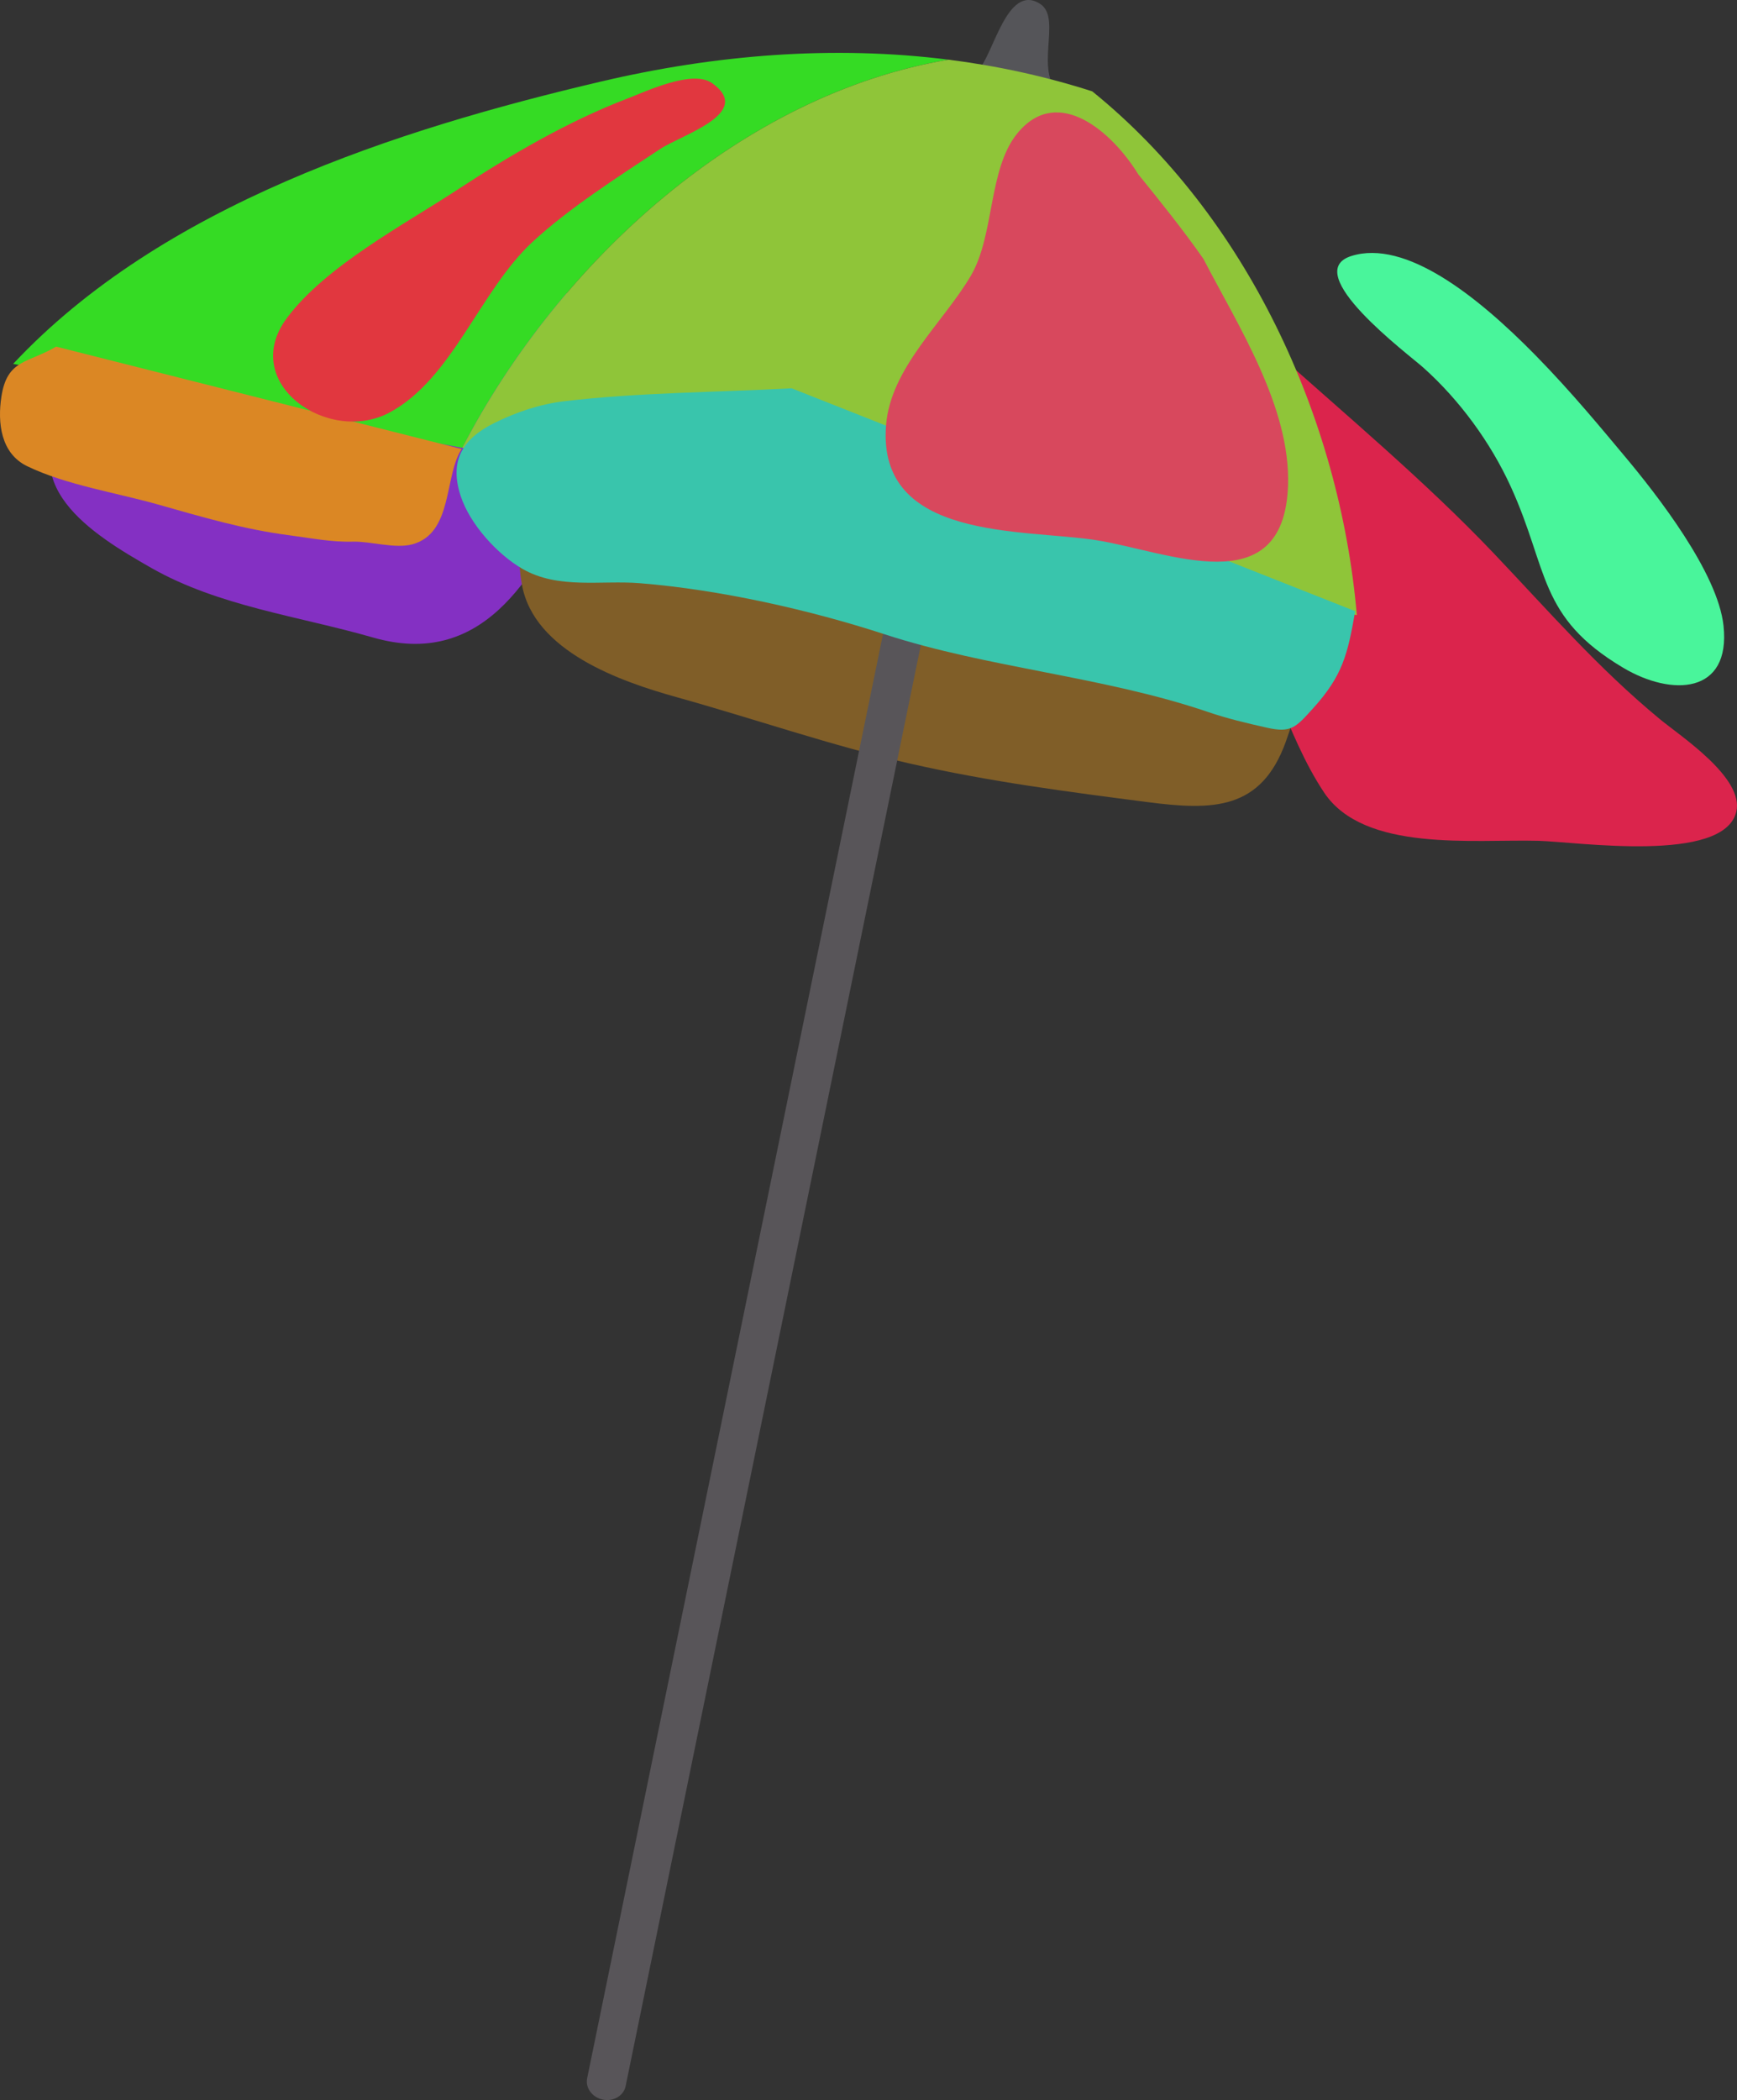 <?xml version="1.0" encoding="UTF-8" standalone="no"?>
<!-- Created with Inkscape (http://www.inkscape.org/) -->

<svg
   xmlns:dc="http://purl.org/dc/elements/1.1/"
   xmlns:cc="http://creativecommons.org/ns#"
   xmlns:rdf="http://www.w3.org/1999/02/22-rdf-syntax-ns#"
   xmlns:svg="http://www.w3.org/2000/svg"
   xmlns="http://www.w3.org/2000/svg"
   xmlns:sodipodi="http://sodipodi.sourceforge.net/DTD/sodipodi-0.dtd"
   xmlns:inkscape="http://www.inkscape.org/namespaces/inkscape"
   id="svg2"
   version="1.1"
   inkscape:version="0.91 r13725"
   xml:space="preserve"
   width="502.377"
   height="607.288"
   viewBox="0 0 502.377 607.288"
   sodipodi:docname="hidden_62.svg"><rect x="0" y="0" width="502.377" height="607.288" fill="#333333" stroke="none"/><sodipodi:namedview
     inkscape:current-layer="svg2"
     fit-margin-bottom="0"
     fit-margin-right="0"
     fit-margin-left="0"
     fit-margin-top="0"
     pagecolor="#ffffff"
     bordercolor="#666666"
     borderopacity="1"
     objecttolerance="10"
     gridtolerance="10"
     guidetolerance="10"
     inkscape:pageopacity="0"
     inkscape:pageshadow="2"
     inkscape:window-width="1920"
     inkscape:window-height="1003"
     id="namedview4"
     showgrid="false"
     inkscape:zoom="0.73793956"
     inkscape:cx="276.83707"
     inkscape:cy="399.63899"
     inkscape:window-x="0"
     inkscape:window-y="24"
     inkscape:window-maximized="1" /><defs
     id="defs6"><clipPath
       id="clipPath398"
       clipPathUnits="userSpaceOnUse"><path
         inkscape:connector-curvature="0"
         id="path400"
         d="m 8717.87,2798.26 c -45.93,36.88 -93.1,73.27 -146.82,97.44 -52.79,23.75 -110.35,34.97 -167.8,42.04 -201.24,24.77 -411.58,-1.05 -591.76,-94.04 -180.16,-92.98 -327.17,-256.7 -380.12,-452.41 -13.97,-51.64 -20.91,-108.95 2.83,-156.88 14.8,-29.9 40.18,-53.18 66.77,-73.32 97,-73.49 216.13,-113.84 336.64,-130.74 120.52,-16.91 243.06,-11.45 364.27,-0.57 222.21,19.96 446.28,59.16 646.72,157.13 51.6,25.22 102.16,54.86 141.19,96.98 35.68,38.5 60.33,87.02 71.21,138.31 14,65.91 -8.82,81.82 -55.31,125.61 -92.59,87.23 -188.63,170.8 -287.82,250.45 z" /></clipPath><clipPath
       id="clipPath510"
       clipPathUnits="userSpaceOnUse"><path
         inkscape:connector-curvature="0"
         id="path512"
         d="m 3541.78,9423.48 c -0.5,-68.85 -0.01,-137.82 -4.98,-205.97 -11.65,-159.49 -25.84,-319.18 -35.02,-478.94 -9.19,-160.06 -9.59,-321.6 22.26,-479.15 15.59,-77.11 30.57,-155.29 53.88,-230.48 10.87,-35.07 25.22,-70.27 50.09,-97.66 3.55,-3.91 5.66,-6.9 6.79,-9.22 -0.02,0 -0.04,0.01 -0.06,0.01 -55.68,11.76 9.53,-19.58 0.06,-0.01 3.05,-0.65 5.97,-1.42 8.88,-2.19 -7.24,-60.88 -60.74,-113.04 -128.65,-129.06 -27.12,24.66 -48.92,55.04 -66.44,86.88 -44.95,81.73 -62.04,173.91 -81.65,263.96 -18.43,84.6 -36.16,169.08 -43.05,255.46 -7.16,89.72 -3.1,178.16 -2.85,267.86 0.25,86.36 9.81,172.73 17.73,258.63 8.23,89.22 7.97,178.5 17.3,267.62 7.14,68.12 8.17,136.68 8.79,205.26 5.44,-1.19 11.06,-2.16 17.05,-2.74 51.32,2.34 112.36,5.19 159.87,29.74 z" /></clipPath></defs><g
     transform="matrix(1.25,0,0,-1.25,255.323,730.981)"
     inkscape:label="ink_ext_XXXXXX"
     inkscape:groupmode="layer"
     id="g10"><path
       d="m 1019.67,542.167 c 5.53,-11.187 8.52,-28.975 4.73,-41.033 -4.89,-15.502 -25.627,-15.492 -27.193,1.975 -0.923,10.29 -0.305,16.766 -6.206,26.274 -4.701,7.575 -7.21,14.794 -9.685,23.12 -5.255,17.672 -7.164,33.389 -6.271,51.787 0.563,11.614 -2.498,43.196 18.498,37.728 16.827,-4.382 10.667,-29.778 9.967,-41.636 -1.3,-21.888 6.63,-38.945 16.16,-58.215"
       style="fill:#7bca2c;fill-opacity:1;fill-rule:nonzero;stroke:none"
       id="path14"
       inkscape:connector-curvature="0" /><path
       d="m 1071.04,487.592 c -1.98,-6.909 -9.4,-22.925 -19.09,-17.867 -6.33,3.308 -6.46,17.98 -7.35,24.099 -2,13.68 -0.47,31.715 -5.7,44.602 -3.76,9.286 -9.06,17.366 -10.24,27.716 -0.98,8.666 -2.16,19.286 -1.85,27.543 0.34,8.835 3.78,17.019 3.72,25.915 -0.1,16.942 -5.34,32.9 4.84,49.013 4.91,7.784 12.92,9.111 20.34,4.155 8.39,-5.608 9.55,-16.48 8.84,-25.917 -1.19,-15.685 -5.69,-31.951 -8.82,-47.391 -3.33,-16.395 -1,-23.931 3.73,-39.511 4.15,-13.706 10.42,-27.424 12.71,-41.612 1.6,-9.893 1.69,-20.934 -1.13,-30.745"
       style="fill:#31ad41;fill-opacity:1;fill-rule:nonzero;stroke:none"
       id="path16"
       inkscape:connector-curvature="0" /><path
       d="m 1070.33,557.824 c -1.02,8.352 1.17,14.951 2.79,23.141 0.92,4.609 -0.74,18.231 0.81,21.245 4.67,9.064 15.35,0.1 18.77,-5.503 4.61,-7.547 4.57,-17.647 6.27,-25.915 3.43,-16.693 0.99,-34.909 1.85,-52.014 0.79,-15.821 3.74,-32.18 2.77,-47.861 -0.43,-6.963 -1.02,-13.953 -1.85,-21.27 -1.02,-9.048 -3.62,-9.006 -9.02,-15.027 -7.18,-8.003 -24.3,-17.381 -31.64,-2.545 -6.91,13.953 16.01,41.6 17.88,55.965 3.06,23.461 -5.83,46.732 -8.63,69.784"
       style="fill:#7bca2c;fill-opacity:1;fill-rule:nonzero;stroke:none"
       id="path18"
       inkscape:connector-curvature="0" /><path
       d="m -117.917,437.292 c -17.326,4.979 -35.715,7.227 -51.316,16.097 -13.814,7.855 -32.754,19.547 -18.401,37.611 11.785,14.831 54.141,18.812 71.698,21.772 14.747,2.486 61.93,15.087 57.384,-14.583 -1.207,-7.874 -9.416,-19.697 -12.65,-26.846 -9.572,-21.114 -21.958,-41.167 -46.715,-34.051"
       style="fill:#8430c3;fill-opacity:1;fill-rule:nonzero;stroke:none"
       id="path26"
       inkscape:connector-curvature="0" /><path
       d="m 61.288,399.219 c -18.17,2.356 -36.556,4.707 -55.188,8.964 -18.053,4.125 -35.883,10.322 -53.853,15.332 -12.874,3.589 -32.959,10.559 -35.74,25.995 -3.216,17.855 5.221,40.506 15.407,54.997 13.429,19.106 30.402,26.23 53.739,28.151 29.666,2.441 62.456,-6.086 85.011,-26.099 12.152,-10.784 22.256,-26.877 28.052,-41.947 5.135,-13.352 -0.723,-38.274 -5.478,-51.443 -5.698,-15.781 -16.782,-15.917 -31.95,-13.95"
       style="fill:#805e28;fill-opacity:1;fill-rule:nonzero;stroke:none"
       id="path28"
       inkscape:connector-curvature="0" /><path
       d="m 151.703,390.269 c -15.014,0.404 -40.358,-2.704 -49.6,11.177 -8.943,13.43 -12.852,31.481 -22.11,45.452 -11.009,16.614 -26.764,42.148 -24.586,63.233 2.413,23.365 25.236,2.416 34.516,-5.915 17.164,-15.408 35.555,-30.728 51.498,-47.5 12.679,-13.339 24.036,-26.464 38.402,-38.321 4.779,-3.944 19.557,-13.574 17.651,-21.42 -2.919,-12.017 -36.814,-6.947 -45.771,-6.706"
       style="fill:#db244c;fill-opacity:1;fill-rule:nonzero;stroke:none"
       id="path30"
       inkscape:connector-curvature="0" /><path
       d="m -68.403,103.997 c -0.456,-2.224 1.167,-4.436 3.625,-4.94 l 0,0 c 2.458,-0.503 4.82,0.892 5.276,3.117 l 94.498,461.231 c 0.456,2.225 -1.167,4.436 -3.625,4.94 l 0,0 c -2.458,0.503 -4.82,-0.892 -5.276,-3.117 l -94.498,-461.231"
       style="fill:#585559;fill-opacity:1;fill-rule:nonzero;stroke:none"
       id="path32"
       inkscape:connector-curvature="0" /><path
       d="m 22.069,568.582 c 3.474,3.287 6.638,20.16 14.279,15.345 5.48,-3.452 -2.074,-16.1 5.346,-21.735 l -19.625,6.39"
       style="fill:#555559;fill-opacity:1;fill-rule:nonzero;stroke:none"
       id="path34"
       inkscape:connector-curvature="0" /><path
       d="m -201.21,500.604 103.911,-19.425 c 22.419,43.21 64.707,81.761 112.507,89.801 -26.719,3.377 -53.974,1.152 -80.402,-5.058 -47.442,-11.147 -101.684,-28.648 -136.016,-65.318"
       style="fill:#35db24;fill-opacity:1;fill-rule:nonzero;stroke:none"
       id="path36"
       inkscape:connector-curvature="0" /><path
       d="m 48.469,563.647 c -10.926,3.515 -22.046,5.916 -33.261,7.333 -47.8,-8.04 -90.088,-46.591 -112.507,-89.801 l 206.98,-38.695 c -3.945,45.905 -25.715,92.462 -61.212,121.163"
       style="fill:#8fc539;fill-opacity:1;fill-rule:nonzero;stroke:none"
       id="path38"
       inkscape:connector-curvature="0" /><path
       d="m 880.008,523.456 c -32.827,32.406 -77.531,59.635 -121.417,73.834 -0.091,0.03 -0.183,0.056 -0.274,0.086 35.497,-28.701 57.267,-75.258 61.212,-121.163 l 107.773,-20.148 c -11.384,24.506 -28.094,48.437 -47.294,67.391"
       style="fill:#edd70a;fill-opacity:1;fill-rule:nonzero;stroke:none"
       id="path40"
       inkscape:connector-curvature="0" /><path
       d="m 109.304,443.391 c -1.754,-10.002 -2.866,-14.856 -9.756,-22.485 -4.02,-4.45 -5.094,-5.715 -10.636,-4.475 -4.732,1.059 -9.204,2.118 -13.766,3.673 -23.963,8.169 -50.783,10.142 -74.671,17.929 -17.413,5.677 -38.191,10.348 -56.727,11.835 -8.956,0.719 -18.833,-1.457 -27.098,3.302 -5.804,3.341 -12.13,10.265 -14.301,16.816 -2.707,8.169 0.372,13.276 7.769,16.944 5.097,2.527 10.54,4.364 16.207,5.037 17.151,2.037 35.336,2.053 52.591,2.988 l 130.388,-51.564"
       style="fill:#39c5ac;fill-opacity:1;fill-rule:nonzero;stroke:none"
       id="path42"
       inkscape:connector-curvature="0" /><path
       d="m 819.152,477.12 c -0.066,-17.652 3.005,-32.264 24.693,-36.14 21.111,-3.772 43.167,-4.025 62.433,-12.181 4.506,-1.907 6.613,-4.104 10.797,-0.901 2.777,2.126 6.32,7.636 7.713,10.704 1.488,3.276 3.392,10.139 3.066,13.933 -0.467,5.45 -8.192,8.801 -13.929,9.381 l -94.773,15.204"
       style="fill:#edd70a;fill-opacity:1;fill-rule:nonzero;stroke:none"
       id="path44"
       inkscape:connector-curvature="0" /><path
       d="m -97.432,480.908 c -4.104,-6.188 -1.942,-19.504 -11.442,-22.054 -4.002,-1.074 -9.615,0.729 -13.732,0.623 -5.065,-0.131 -9.593,0.809 -14.734,1.479 -10.695,1.393 -20.234,4.255 -30.451,7.141 -9.68,2.735 -21.206,4.5 -30.179,8.838 -6.119,2.958 -6.888,10.056 -5.963,16.088 1.329,8.665 6.086,7.701 12.666,11.573 l 93.835,-23.688"
       style="fill:#db8724;fill-opacity:1;fill-rule:nonzero;stroke:none"
       id="path46"
       inkscape:connector-curvature="0" /><path
       d="m 31.454,554.32 c -0.115,-0.133 -0.229,-0.269 -0.342,-0.409 -6.763,-8.307 -5.214,-23.521 -10.745,-32.924 -6.411,-10.9 -18.543,-21.254 -19.609,-34.545 -2.15,-26.806 31.657,-23.967 48.597,-26.618 16.514,-2.584 43.444,-14.914 44.407,12.611 0.635,18.161 -11.56,36.991 -19.576,52.461 -2.343,3.356 -4.835,6.664 -7.375,9.927 -2.54,3.262 -5.128,6.478 -7.714,9.657 -6.031,9.802 -18.398,20.563 -27.643,9.84"
       style="fill:#d8485d;fill-opacity:1;fill-rule:nonzero;stroke:none"
       id="path48"
       inkscape:connector-curvature="0" /><path
       d="m 150.933,502.684 c 8.669,-8.822 16.096,-17.94 20.412,-23.07 7.939,-9.438 21.867,-27.364 23.179,-39.595 1.701,-15.86 -11.974,-16.399 -23.208,-9.722 -19.767,11.749 -17.217,22.625 -26.004,41.879 -4.674,10.246 -11.854,20.056 -20.236,27.556 -3.495,3.126 -28.816,22.009 -16.642,25.836 12.468,3.889 28.991,-9.139 42.499,-22.884"
       style="fill:#49f59b;fill-opacity:1;fill-rule:nonzero;stroke:none"
       id="path50"
       inkscape:connector-curvature="0" /><path
       d="m -51.513,550.315 c -9.669,-6.378 -21.225,-13.783 -29.572,-21.533 -12.169,-11.298 -18.463,-31.589 -33.01,-39.414 -14.174,-7.625 -34.993,6.79 -23.785,21.841 8.926,11.987 26.981,21.51 39.333,29.604 12.215,8.005 25.723,15.939 39.52,21.198 4.24,1.617 14.999,6.777 19.546,3.53 9.705,-6.932 -6.945,-11.871 -12.032,-15.226"
       style="fill:#e1373f;fill-opacity:1;fill-rule:nonzero;stroke:none"
       id="path52"
       inkscape:connector-curvature="0" /><path
       d="m 992.586,162.266 c -6.479,-1.922 -7.243,-3.68 -3.79,-9.791 2.753,-4.874 6.678,-7.7 11.214,-10.808 4.27,-2.921 14.32,-5.932 17.05,-10.177 3.26,-5.059 -1.16,-7.485 4.96,-12.079 4,-3.006 6.7,-3.669 11.5,-2.713 10.54,2.102 13.68,-2.25 23.28,-6.216 5.03,-2.077 7.44,-1.412 12.46,-0.157 5.8,1.449 9.46,0.854 15.39,-0.411 8.12,-1.731 20.12,-0.716 27.09,5.25 2.96,2.534 5.55,7.119 8.66,10.207 4,3.973 4.09,5.819 -0.55,10.192 -4.28,4.027 -10.2,5.057 -15.21,7.839 -8.58,4.768 -16.65,9.067 -25.72,13.061 -12.8,5.628 -26.45,9.335 -40.29,11.212 -15.12,2.051 -31.58,-1.116 -46.044,-5.409"
       style="fill:#f8a667;fill-opacity:1;fill-rule:nonzero;stroke:none"
       id="path234"
       inkscape:connector-curvature="0" /><path
       d="m 1004.04,157.527 c 1.86,-5.806 0.68,-10.445 6.12,-14.416 4.92,-3.586 3.34,-9.207 5.4,-14.428 1.86,-4.725 6.5,-7.767 11.16,-9.381 2.68,-0.925 5.41,-1.66 7.7,0.3 2.49,2.136 3.46,6.322 6.02,8.729 4.21,3.96 10.92,3.109 13.34,-2.511 1.95,-4.512 0.19,-12.967 4.58,-16.328 7.12,-5.44 15.27,7.636 21.73,7.686 5.48,0.042 10.67,-5.609 16.22,-4.712 8.36,1.348 13.61,15.55 19.11,21.273 3.85,4.011 4.28,7.783 1.81,12.765 -4.58,9.217 -12.72,17.499 -19.38,25.258 -9.26,10.777 -22.8,27.998 -38.75,26.51 -17.53,-1.638 -33.61,-15.102 -45.09,-27.509 -2.15,-2.322 -9.97,-9.316 -9.25,-12.516 l -0.72,-0.72"
       style="fill:#d0cecd;fill-opacity:1;fill-rule:nonzero;stroke:none"
       id="path236"
       inkscape:connector-curvature="0" /><path
       d="m 1056.3,206.544 c -4.91,7.183 -14.56,2.032 -20.54,-1.424 -10.4,-6.013 -19.82,-14.273 -28.51,-22.452 -5.05,-4.762 -4.93,-9.599 -4.3,-16.131 0.56,-5.661 1.34,-13.272 3.67,-18.319 6.48,0.281 9.53,-3.13 11.56,-9.066 1.95,-5.683 0.05,-12.352 3.24,-17.579 4.46,-7.323 14.7,-7.226 17.68,1.334 2.04,5.871 2.26,15.979 11.43,12.183 7.47,-3.091 7.6,-10.873 5.05,-17.21 -2.97,-7.372 -0.55,-10.619 7.58,-11.453 8.44,-0.865 8.68,5.562 11.77,11.453 3.49,6.665 11.03,7.819 15.52,1.432 1.53,-2.182 1.05,-5.718 4.04,-6.486 2.61,-0.667 5.05,1.881 6.76,3.352 2.4,2.067 4,4.617 6.22,6.757 1.77,1.708 4.23,2.515 5.5,4.587 1.56,2.535 -0.2,4.744 0.72,7.578 1.12,3.469 5.21,5.828 7.83,8.09 2.36,2.036 5.96,4.302 4.61,7.417 -1.33,3.072 -7.01,6.24 -9.2,9.072 -9.63,12.437 -18.69,24.959 -28.46,37.205 -2.99,3.75 -2.58,7.48 -8.02,7.858 -5.09,0.353 -7.62,-3.759 -11.86,-3.909 1.33,2.763 3.06,9.163 -0.75,11.046 -2.59,1.278 -5.14,-0.306 -7.32,-1.63 -0.33,-0.202 -5.66,-2.985 -5.66,-2.984 l 1.44,-0.721"
       style="fill:#e1dfdd;fill-opacity:1;fill-rule:nonzero;stroke:none"
       id="path238"
       inkscape:connector-curvature="0" /><path
       d="m 1074.69,187.09 c -0.29,3.042 -3.61,17.535 -7.22,10.204 -1.76,-3.564 0.17,-9.368 0.36,-13.098 0.31,-6.07 -0.5,-12.01 -0.8,-18.019 -0.6,-11.994 -2.81,-23.305 -5.76,-34.602 -1.46,-5.578 -3.89,-10.973 -4.17,-16.659 -0.21,-4.134 0.67,-4.661 4.24,-4.947 2.98,-0.237 6.59,-0.67 8.58,1.784 1.93,2.378 2.12,7.327 2.68,10.162 1.18,6.057 3.13,12.085 3.88,18.232 1.07,8.721 -0.59,17.286 -1,25.912 -0.34,7.065 -0.14,14.067 -0.79,21.031"
       style="fill:#d0cecd;fill-opacity:1;fill-rule:nonzero;stroke:none"
       id="path240"
       inkscape:connector-curvature="0" /><path
       d="m 1053.68,197.532 c -3.44,-7.158 -7.34,-16.214 -9.29,-23.867 -1.55,-6.112 -1.96,-12.458 -3.15,-18.381 -0.67,-3.328 -5,-13.396 -2.23,-15.822 4.95,3.226 8.55,6.193 14.41,2.477 2.8,-1.779 3.57,-3.857 6.02,-1 1.78,2.068 1.88,5.457 2.26,7.946 0.43,2.87 -0.09,5.626 0,8.642 0.14,4.373 1.38,8.575 1.83,12.886 0.81,7.829 0.57,15.599 1.05,23.516 0.25,4.1 4.18,9.241 2.87,13.435 -2.44,7.768 -12.32,-6.804 -13.77,-9.832"
       style="fill:#ffffff;fill-opacity:1;fill-rule:nonzero;stroke:none"
       id="path242"
       inkscape:connector-curvature="0" /><path
       d="m 1036.48,148.876 c 1.62,7.654 7.19,13.682 15.13,14.057 8.14,0.384 10.41,-5.851 14.35,-11.505 0.58,8.865 -4.64,16.545 -14.34,16.551 -9.88,0.006 -16.09,-9.516 -15.14,-18.742 l 0,-0.361"
       style="fill:#d0cecd;fill-opacity:1;fill-rule:nonzero;stroke:none"
       id="path244"
       inkscape:connector-curvature="0" /><path
       d="m 1038.64,141.668 c -1.62,6.784 8.88,10.327 14.06,9.379 6.54,-1.196 12.14,-5.634 11.91,-12.874 -2.06,6.032 -7.83,7.461 -13.44,8.1 -2.87,0.328 -14.03,0.142 -12.53,-4.965 l 0,0.36"
       style="fill:#d0cecd;fill-opacity:1;fill-rule:nonzero;stroke:none"
       id="path246"
       inkscape:connector-curvature="0" /><path
       d="m 1088.82,146.275 c 0.17,-3.702 2.75,-15.179 0.36,-18.39 -1.46,-1.972 -8.5,-0.936 -10.7,-0.774 -3.36,0.247 -3.28,-0.016 -2.27,3.568 2.6,9.24 2.59,17.506 2.15,27.237 -0.23,5.265 -0.02,10.544 -0.36,15.804 -0.45,7.024 1.06,13.88 -0.54,20.897 -0.49,2.139 -1.7,3.765 0.18,5.523 1.67,1.57 4.31,0.903 5.92,-0.322 5.55,-4.242 4.39,-16.061 4.75,-22.185 0.61,-10.443 0.01,-20.912 0.51,-31.358"
       style="fill:#ffffff;fill-opacity:1;fill-rule:nonzero;stroke:none"
       id="path248"
       inkscape:connector-curvature="0" /><path
       d="m 1042.96,171.583 c 0.45,3.394 9.67,5.766 13.06,5.855 5.6,0.148 8.17,-3.315 9.31,-8.25 -0.12,7.195 -0.79,11.335 -9.03,11.766 -5.05,0.264 -14.67,-3.558 -13.34,-9.731 l 0,0.36"
       style="fill:#d0cecd;fill-opacity:1;fill-rule:nonzero;stroke:none"
       id="path250"
       inkscape:connector-curvature="0" /><path
       d="m 1047.29,185.279 c 3.76,5.985 16.81,1.225 17.66,-4.378 -0.03,5.496 -1.76,8.854 -7.57,9.423 -3.7,0.361 -10.24,-1.631 -11.17,-5.766 l 1.08,0.721"
       style="fill:#d0cecd;fill-opacity:1;fill-rule:nonzero;stroke:none"
       id="path252"
       inkscape:connector-curvature="0" /><path
       d="m 1044.14,200.065 c 1.64,2.56 4.02,4.747 5.52,7.299 -3.79,1.018 -9.1,-3.084 -11.66,-5.577 -4.33,-4.208 -8.14,-9.663 -11.88,-14.405 -6.7,-8.496 -11.73,-18.262 -15.14,-28.511 -1.57,-4.69 1.2,-6.839 4.32,-10.615 1.72,-2.074 4.72,-6.783 7.42,-6.884 2.05,4.492 1.47,11.828 2.49,16.868 1.87,9.225 4.9,19.797 9.9,27.858 2.97,4.783 6.07,9.347 9.03,13.967"
       style="fill:#ffffff;fill-opacity:1;fill-rule:nonzero;stroke:none"
       id="path254"
       inkscape:connector-curvature="0" /><path
       d="m 1008.72,157.166 c -0.27,0.095 -0.05,0.646 -0.67,0.27 -0.13,-0.15 -0.13,-0.158 0.02,-0.026 4.95,5.54 11.52,4.597 14.36,-2.327 2.05,-5.005 -1.17,-13.862 3.54,-16.963 -3.67,5.707 0.79,15.098 -2.18,21.218 -3.67,7.567 -11.75,4.618 -15.07,-1.451 l 0,-0.721"
       style="fill:#d0cecd;fill-opacity:1;fill-rule:nonzero;stroke:none"
       id="path256"
       inkscape:connector-curvature="0" /><path
       d="m 1011.97,167.618 c 1.25,3.226 9.09,14.289 14.15,10.552 5.06,-3.736 3.11,-16.898 3.17,-22.318 -2.12,5.251 0.56,12.695 -3.89,17.253 -3.65,3.746 -13.64,-1.678 -13.07,-5.487 l -0.36,0"
       style="fill:#d0cecd;fill-opacity:1;fill-rule:nonzero;stroke:none"
       id="path258"
       inkscape:connector-curvature="0" /><path
       d="m 1076.48,180.594 c 3.46,8.18 13,4.967 14.16,-2.838 0.14,-0.125 0.14,-0.119 0.01,0.019 -3.67,3.333 -10.06,5.922 -13.81,1.737 l -0.36,1.082"
       style="fill:#d0cecd;fill-opacity:1;fill-rule:nonzero;stroke:none"
       id="path260"
       inkscape:connector-curvature="0" /><path
       d="m 1076.48,164.014 c 2.07,7.901 12.91,8.739 15.16,0.488 -0.89,10.467 -12.5,9.777 -14.44,-0.127 l -0.72,-0.361"
       style="fill:#d0cecd;fill-opacity:1;fill-rule:nonzero;stroke:none"
       id="path262"
       inkscape:connector-curvature="0" /><path
       d="m 1077.2,146.714 c -0.37,5.064 5.3,9.232 10.09,8.65 4.88,-0.592 5.96,-5.22 7.25,-9.225 -1.76,3.001 -5.63,4.742 -9.05,4.9 -4.22,0.196 -5.36,-2.135 -8.61,-4.037 0.08,-0.349 0.26,-0.644 0.32,-1.009 l 0,0.721"
       style="fill:#d0cecd;fill-opacity:1;fill-rule:nonzero;stroke:none"
       id="path264"
       inkscape:connector-curvature="0" /><path
       d="m 1073.96,130.495 c 1.46,5.149 8.45,10.223 14.06,9.379 4.63,-0.698 7.5,-5.608 9.01,-8.703 -1.91,5.948 -1.87,11.635 -10.1,11.218 -7.03,-0.356 -10.67,-5.461 -12.25,-11.534 l -0.72,-0.36"
       style="fill:#d0cecd;fill-opacity:1;fill-rule:nonzero;stroke:none"
       id="path266"
       inkscape:connector-curvature="0" /><path
       d="m 1104.96,137.703 c 0.16,3.516 2.37,7.31 5.41,9.389 1.36,0.928 7.57,2.853 2.87,4.325 -5.49,1.723 -10.67,-10.637 -8.65,-14.074 l 0.37,0.36"
       style="fill:#d0cecd;fill-opacity:1;fill-rule:nonzero;stroke:none"
       id="path268"
       inkscape:connector-curvature="0" /><path
       d="m 1100.99,150.318 c -3.08,3.64 7.16,9.096 11.03,6.093 0.09,1.962 -1.59,4.271 -3.45,3.978 -5.41,2.203 -7.5,-5.318 -7.22,-9.35 l -0.36,-0.721"
       style="fill:#d0cecd;fill-opacity:1;fill-rule:nonzero;stroke:none"
       id="path270"
       inkscape:connector-curvature="0" /><path
       d="m 1095.59,123.286 c -0.32,-5.985 5.85,-5.021 8.92,-1.527 4.12,4.71 0.91,12.904 -0.53,17.828 -2.08,7.131 -2,14.403 -3.79,21.544 -2.15,8.571 -2.55,23.158 -9.58,29.157 -0.69,-6.785 0.41,-13.43 0.65,-20.407 0.23,-6.609 -0.2,-13.867 1.07,-20.275 1.17,-5.892 2.38,-11.42 3.25,-17.301 0.46,-3.062 0.17,-5.969 0.01,-9.019"
       style="fill:#d0cecd;fill-opacity:1;fill-rule:nonzero;stroke:none"
       id="path272"
       inkscape:connector-curvature="0" /><path
       d="m 1053.41,204.021 c -7.37,-5.027 -12.87,-14.626 -16.84,-22.695 -3.74,-7.589 -7.69,-15.017 -9.38,-23.438 -1.19,-5.928 -8.33,-34.609 1.35,-36.411 8.4,-1.563 7.06,19.447 7.56,23.811 1.17,10.066 2.9,20.236 5.86,29.96 1.77,5.792 3.95,11.03 6.86,16.148 1.09,1.924 7.77,13.787 4.59,13.706 l 0,-1.081"
       style="fill:#d0cecd;fill-opacity:1;fill-rule:nonzero;stroke:none"
       id="path274"
       inkscape:connector-curvature="0" /><path
       d="m 966.986,434.914 c -6.822,9.096 -11.1,21.351 -5.283,31.916 6.23,11.315 18.714,20.403 28.104,29.002 9.34,8.553 20.153,21.4 33.143,24.176 9.45,2.021 18.78,-2.836 27.65,-5.457 11.38,-3.365 22.36,-6.171 31.81,-13.678 8.68,-6.89 14.7,-15.618 20.63,-24.749 8.56,-13.166 15.39,-28.525 4.69,-42.078 -12.56,-15.914 -41.57,-24.433 -61.04,-24.648 -8.83,-0.098 -16.95,5.081 -25.87,6.039 -19.74,2.118 -40.716,1.987 -53.834,19.477"
       style="fill:#3e3734;fill-opacity:1;fill-rule:nonzero;stroke:none"
       id="path442"
       inkscape:connector-curvature="0" /><path
       d="m 1071.83,425.066 c -16.01,-1.721 -27.25,1.773 -30.04,19.547 -3.48,22.241 15.31,61.407 41.79,48.601 9.78,-4.732 15.86,-15.908 19.53,-25.643 3.29,-8.749 6.61,-22.262 -1.37,-29.584 -7.26,-6.665 -20.25,-11.882 -29.91,-12.921"
       style="fill:#4a4747;fill-opacity:1;fill-rule:nonzero;stroke:none"
       id="path444"
       inkscape:connector-curvature="0" /><path
       d="m 1032.8,465.523 c 2.73,8.562 7.91,15.211 13.7,21.902 3.96,4.574 13,12.698 9.78,19.62 -2.98,6.414 -17.64,8.457 -23.86,8.462 -8.81,0.006 -14.39,-5.763 -21.38,-10.22 -11.241,-7.169 -18.75,-17.9 -29.286,-25.942 -7.823,-5.972 -18.034,-14.11 -13.163,-25.586 1.897,-4.472 7.552,-8.863 11.497,-11.222 6.618,-3.955 13.324,-8.132 20.032,-12.217 7.87,-4.785 20.76,-5.399 26.82,3.076 6.77,9.476 2.54,21.721 5.86,32.127"
       style="fill:#4a4747;fill-opacity:1;fill-rule:nonzero;stroke:none"
       id="path446"
       inkscape:connector-curvature="0" /><path
       d="m 1061.55,471.986 c 2.07,-3.092 5.67,-5.579 10.69,-6.549 13.16,-2.543 23.61,4.904 15.61,17.774 -2.88,4.631 -7.38,8.31 -13.08,8.63 -1.14,0.064 -2.35,-0.086 -3.57,-0.416 -11.37,-3.08 -14.16,-12.699 -9.65,-19.439"
       style="fill:#686a6d;fill-opacity:1;fill-rule:nonzero;stroke:none"
       id="path448"
       inkscape:connector-curvature="0" /><path
       d="m 1021.21,485.089 c -3.85,-0.192 -10.99,-0.779 -14.16,1.783 -4.72,3.804 -1.07,8.451 2.81,12.365 6.83,6.886 16.54,11.071 26.05,11.187 7.1,0.087 19.89,-6.763 12.94,-15.941 -1.9,-2.503 -8.84,-4.063 -11.68,-5.277 -5.13,-2.197 -10.33,-3.837 -15.96,-4.117"
       style="fill:#686a6d;fill-opacity:1;fill-rule:nonzero;stroke:none"
       id="path450"
       inkscape:connector-curvature="0" /><path
       d="m 1060.72,505.564 c 3.18,4.298 14.5,1.971 12.19,-4.106 -2.18,-5.705 -17.83,-3.513 -12.19,4.106"
       style="fill:#4a4747;fill-opacity:1;fill-rule:nonzero;stroke:none"
       id="path452"
       inkscape:connector-curvature="0" /><path
       d="m 1051.8,403.833 c -0.97,-14.155 -27.88,-17.834 -37.58,-12.877 -16.847,8.609 -0.82,26.7 9.19,33.059 8.66,5.506 15.3,1.732 20.74,-6.049 2.43,-3.476 7.97,-9.588 7.65,-14.133"
       style="fill:#4a4747;fill-opacity:1;fill-rule:nonzero;stroke:none"
       id="path454"
       inkscape:connector-curvature="0" /><path
       d="m 1041.8,400.255 c 7.32,4.591 4.41,12.19 0.14,17.268 -5.92,7.04 -19.06,9.916 -19.89,-3.029 -0.6,-9.429 10.7,-19.901 19.75,-14.239"
       style="fill:#5e5e60;fill-opacity:1;fill-rule:nonzero;stroke:none"
       id="path456"
       inkscape:connector-curvature="0" /><path
       d="m 988.838,822.695 c -5.803,-0.337 -10.737,-7.735 -18.103,-7.454 -6.342,0.241 -14.605,2.852 -11.06,11.112 0.62,-0.042 0.78,-0.251 1.343,-0.385 4.723,5.397 12.867,6.682 18.769,10.037 l 9.051,-13.31"
       style="fill:#100f0d;fill-opacity:1;fill-rule:nonzero;stroke:none"
       id="path458"
       inkscape:connector-curvature="0" /><path
       d="m 1037.73,827.258 c 12.49,-2.429 37.62,-11.589 20.95,-25.982 -14.47,-12.498 -23.98,3.688 -29.3,18.823 l 8.35,7.159"
       style="fill:#f25a1c;fill-opacity:1;fill-rule:nonzero;stroke:none"
       id="path460"
       inkscape:connector-curvature="0" /><path
       d="m 1058.68,801.276 c 7.97,6.879 6.38,12.561 1.2,16.886 0.59,-10.107 -8.71,-16.808 -18.28,-18.675 4.67,-3.627 10.33,-4.036 17.08,1.789"
       style="fill:#100f0d;fill-opacity:1;fill-rule:nonzero;stroke:none"
       id="path462"
       inkscape:connector-curvature="0" /><path
       d="m 1048.63,899.293 c -6.22,9.488 -21.83,11.983 -31.77,14.55 -3.25,0.84 -34.28,6.252 -22.836,-5.825 -7.098,0.829 -13.387,-5.215 -14.029,-11.922 -1.085,-11.332 11.092,-4.69 19.122,-3.812 8.323,0.909 16.413,1.765 24.753,2.218 6.8,0.369 21.39,-3.062 25.56,3.194 l -0.8,1.597"
       style="fill:#f25a1c;fill-opacity:1;fill-rule:nonzero;stroke:none"
       id="path464"
       inkscape:connector-curvature="0" /><path
       d="m 979.995,896.096 c 0.642,6.707 6.931,12.751 14.029,11.922 -8.795,9.282 7.496,8.234 16.986,6.87 -9.32,-3.169 -17.641,-10.832 -23.769,-18.187 -1.869,-2.024 -3.366,-4.327 -4.626,-6.791 -1.893,0.683 -2.977,2.458 -2.62,6.186"
       style="fill:#100f0d;fill-opacity:1;fill-rule:nonzero;stroke:none"
       id="path466"
       inkscape:connector-curvature="0" /><path
       d="m 950.403,871.343 c -0.024,0.237 -0.837,0.623 -0.008,-0.398 0.022,0.012 0.04,0.012 0.054,0 -0.313,-0.016 -0.625,-0.044 -0.935,-0.085 0.452,0.323 0.777,0.751 0.973,1.283 -2.593,4.585 -9.393,13.935 -15.082,15.388 -11.22,2.865 -7.563,-9.46 -5.943,-16.207 2.018,-8.401 -6.763,-15.55 -3.854,-23.98 1.327,-3.846 5.9,-5.24 7.422,-9.346 1.402,-3.779 0.143,-8.567 -1.074,-12.172 11.019,-13.35 28.282,16.078 36.016,20.761 l -17.569,24.756"
       style="fill:#f25a1c;fill-opacity:1;fill-rule:nonzero;stroke:none"
       id="path468"
       inkscape:connector-curvature="0" /><path
       d="m 953.15,837.597 c 1.379,-1.539 2.859,-2.966 4.435,-4.291 1.352,-1.145 2.768,-2.215 4.243,-3.216 6.496,-4.419 14.013,-7.502 21.483,-9.69 0.958,-0.282 1.912,-0.549 2.865,-0.799 8.167,-2.156 16.694,-3.673 25.334,-4.424 2.07,-0.181 4.17,-0.33 6.28,-0.442 14.58,-0.767 29.67,0.287 43.55,4.786 2.63,0.852 5.21,1.826 7.75,2.939 0.1,0.043 0.19,0.085 0.29,0.128 17.06,7.603 33.61,25.231 28.65,45.272 -3.51,14.125 -15.78,21.829 -29.3,26.344 -5.92,1.97 -12.08,3.338 -17.84,4.355 -2.75,0.49 -5.41,0.9 -7.91,1.262 -11,1.592 -22.09,1.789 -32.95,0.5 -9.07,-1.07 -17.987,-3.178 -26.559,-6.367 -8.205,-3.046 -16.095,-7.087 -23.512,-12.161 -0.154,-0.106 -0.309,-0.213 -0.458,-0.325 -4.722,-3.348 -8.375,-7.885 -10.664,-12.948 -0.005,-0.005 -0.005,-0.005 -0.005,-0.011 -4.494,-9.935 -3.77,-21.887 4.318,-30.912"
       style="fill:#f25a1c;fill-opacity:1;fill-rule:nonzero;stroke:none"
       id="path470"
       inkscape:connector-curvature="0" /><path
       d="m 948.762,856.929 c 1.316,-8.913 5.389,-15.829 8.823,-23.623 1.352,-1.145 2.768,-2.215 4.243,-3.216 1.539,3.61 2.88,8.055 2.992,11.702 0.187,6.23 -3.338,10.132 -4.211,15.973 -0.884,5.947 2.252,9.781 1.773,15.973 -0.213,2.72 -1.629,5.414 -2.881,7.73 -4.722,-3.348 -8.375,-7.885 -10.664,-12.948 -0.005,-0.005 -0.005,-0.005 -0.005,-0.011 -0.586,-3.849 -0.634,-7.757 -0.07,-11.58"
       style="fill:#ffffff;fill-opacity:1;fill-rule:nonzero;stroke:none"
       id="path472"
       inkscape:connector-curvature="0" /><path
       d="m 1025.47,861.758 c 0.66,-13.113 4.21,-26.711 15.01,-35.352 6.49,-5.186 13.52,-5.926 20.86,-6.885 2.63,0.852 5.21,1.826 7.75,2.939 0.1,0.043 0.19,0.085 0.29,0.128 -8.59,10.67 -19.19,16.851 -20.79,33.543 -1.3,13.443 6.73,32.126 20.14,38.073 -5.92,1.97 -12.08,3.338 -17.84,4.355 -3.75,-1.805 -7.09,-3.966 -9.4,-5.83 -10.11,-8.151 -16.7,-17.586 -16.02,-30.971"
       style="fill:#ffffff;fill-opacity:1;fill-rule:nonzero;stroke:none"
       id="path474"
       inkscape:connector-curvature="0" /><path
       d="m 1041.8,861.538 c -7.37,6.496 -24.61,17.288 -24.68,-0.823 -0.05,-15.727 13.62,-13.003 24.68,-8.226 l 0,9.049"
       style="fill:#f25a1c;fill-opacity:1;fill-rule:nonzero;stroke:none"
       id="path476"
       inkscape:connector-curvature="0" /><path
       d="m 1017.12,860.715 c 0.03,8.656 3.99,10.707 8.91,9.783 -5.96,-5.035 -5.25,-14.43 -1.69,-21.407 -4.28,0.974 -7.24,4.293 -7.22,11.624"
       style="fill:#100f0d;fill-opacity:1;fill-rule:nonzero;stroke:none"
       id="path478"
       inkscape:connector-curvature="0" /><path
       d="m 1023.36,824.958 c -11.85,-6.001 -34.043,-22.24 -11.34,-31.394 19.72,-7.949 23.15,10.576 22.7,26.859 l -11.36,4.535"
       style="fill:#f25a1c;fill-opacity:1;fill-rule:nonzero;stroke:none"
       id="path480"
       inkscape:connector-curvature="0" /><path
       d="m 1012.02,793.564 c -10.85,4.375 -11.44,10.368 -7.81,16.089 3.33,-10.013 15.48,-13.826 26.02,-12.854 -3.37,-4.89 -9.02,-6.94 -18.21,-3.235"
       style="fill:#100f0d;fill-opacity:1;fill-rule:nonzero;stroke:none"
       id="path482"
       inkscape:connector-curvature="0" /><path
       d="m 983.311,820.4 c 0.958,-0.282 1.912,-0.549 2.865,-0.799 8.167,-2.156 16.694,-3.673 25.334,-4.424 2.07,-0.181 4.17,-0.33 6.28,-0.442 0.17,0.49 0.28,1.017 0.34,1.586 0.74,6.794 -8.99,16.271 -11.06,22.879 -2.59,8.289 -1.94,17.186 1.87,24.624 4.16,8.125 4.41,14.977 4.92,24.358 0.28,5.122 -0.58,9.754 -3.83,12.139 l -26.559,-6.367 c 0.697,-4.26 2.918,-9.866 1.523,-13.625 -3.69,-9.935 -1.8,-15.69 -0.937,-25.689 0.931,-10.75 -4.286,-24.556 -0.746,-34.24"
       style="fill:#ffffff;fill-opacity:1;fill-rule:nonzero;stroke:none"
       id="path484"
       inkscape:connector-curvature="0" /><path
       d="m 929.462,871.324 c -1.611,6.711 -5.232,18.936 5.772,16.245 -4.977,-7.216 0.505,-18.889 -1.768,-27.073 -1.065,-2.662 -3.194,-4.259 -4.792,-6.389 -1.065,-2.129 0.533,-4.259 1.598,-6.389 3.194,-5.324 10.648,-9.051 9.051,-16.505 0,0 -0.533,-1.065 -1.065,-1.597 -2.006,-3.008 0.71,-5.544 3.256,-6.718 -3.422,-1.115 -6.701,-0.534 -9.558,2.928 1.217,3.605 2.476,8.393 1.074,12.172 -1.522,4.106 -6.095,5.5 -7.422,9.346 -2.909,8.43 5.872,15.579 3.854,23.98"
       style="fill:#100f0d;fill-opacity:1;fill-rule:nonzero;stroke:none"
       id="path486"
       inkscape:connector-curvature="0" /><path
       d="m 1062.3,872.861 c -0.9,9.745 8.95,15.357 15.51,7.948 4.53,-5.127 5.31,-14.287 -2.19,-16.717 -6.35,-2.057 -12.74,2.447 -13.32,8.769"
       style="fill:#ffffff;fill-opacity:1;fill-rule:nonzero;stroke:none"
       id="path488"
       inkscape:connector-curvature="0" /><path
       d="m 1070.3,868.06 c -4.61,1.256 -4.72,11.015 0.47,11.667 6.57,0.827 7.2,-13.757 -0.47,-11.667"
       style="fill:#100f0d;fill-opacity:1;fill-rule:nonzero;stroke:none"
       id="path490"
       inkscape:connector-curvature="0" /><path
       d="m 1071.52,874.308 c -2.53,-3.861 -7.58,2.163 -4.63,4.488 2.64,2.072 6.39,-1.789 4.63,-4.488"
       style="fill:#ffffff;fill-opacity:1;fill-rule:nonzero;stroke:none"
       id="path492"
       inkscape:connector-curvature="0" /><path
       d="m 1094.79,849.848 c -8.59,-0.816 -19.46,-3.983 -24.06,4.709 1,-1.894 -0.71,-5.925 0.95,-8.714 1.59,-2.691 4.6,-4.821 7.57,-5.712 7.89,-2.367 12.37,4.771 16.07,10.782 l -0.53,-1.065"
       style="fill:#100f0d;fill-opacity:1;fill-rule:nonzero;stroke:none"
       id="path494"
       inkscape:connector-curvature="0" /><path
       d="m 353.619,961.873 c -0.178,-0.195 -0.357,-0.391 -0.535,-0.587 -5.602,-6.135 -14.02,-1.591 -15.382,4.612 0.167,1.294 0.351,2.586 0.572,3.875 5.115,-2.634 10.23,-5.266 15.345,-7.9"
       style="fill:#71c831;fill-opacity:1;fill-rule:nonzero;stroke:none"
       id="path496"
       inkscape:connector-curvature="0" /><path
       d="m 375.998,766.867 c -19.728,-13.825 -32.843,36.584 -4.968,34.996 4.96,-0.282 8.181,-3.756 10.476,-7.77 4.432,-7.755 2.464,-21.638 -5.508,-27.226"
       style="fill:#5dad33;fill-opacity:1;fill-rule:nonzero;stroke:none"
       id="path498"
       inkscape:connector-curvature="0" /><path
       d="m 363.474,792.207 c 0.002,0 0.004,-10e-4 0.006,-10e-4 0.947,-1.957 -5.574,1.177 -0.006,10e-4"
       style="fill:#f8dc05;fill-opacity:1;fill-rule:nonzero;stroke:none"
       id="path500"
       inkscape:connector-curvature="0" /><path
       d="m 364.368,791.987 c 1.273,-0.337 2.437,-0.801 3.585,-1.533 9.648,-6.153 1.595,-22.129 -8.113,-15.938 0.348,0.003 0.696,0.005 1.044,0.008 -1.571,-0.067 -3.059,0.254 -4.463,0.962 -1.612,0.967 -3.103,1.995 -4.522,3.23 -0.135,0.118 -0.263,0.244 -0.396,0.365 6.791,1.602 12.141,6.818 12.865,12.906"
       style="fill:#71c831;fill-opacity:1;fill-rule:nonzero;stroke:none"
       id="path502"
       inkscape:connector-curvature="0" /><path
       d="m 353.084,961.286 c 0.178,0.196 0.357,0.392 0.535,0.587 -5.115,2.634 -10.23,5.266 -15.345,7.9 -0.221,-1.289 -0.405,-2.581 -0.572,-3.875 -0.528,2.407 0.004,5.063 2.177,7.443 0.178,0.196 0.357,0.391 0.535,0.587 6.172,6.76 16.819,0.704 15.346,-7.899 -1.332,-7.782 -1.524,-15.724 -1.582,-23.681 -4.751,-2.455 -10.855,-2.74 -15.987,-2.974 -0.599,0.058 -1.161,0.155 -1.705,0.274 0.08,8.779 0.092,17.559 1.216,26.25 1.362,-6.203 9.78,-10.747 15.382,-4.612"
       style="fill:#71c831;fill-opacity:1;fill-rule:nonzero;stroke:none"
       id="path504"
       inkscape:connector-curvature="0" /><g
       transform="scale(0.1,0.1)"
       id="g506"><g
         id="g508"
         clip-path="url(#clipPath510)"><path
           d="m 3541.78,9423.48 c -0.5,-68.85 -0.01,-137.82 -4.98,-205.97 -11.65,-159.49 -25.84,-319.18 -35.02,-478.94 -9.19,-160.06 -9.59,-321.6 22.26,-479.15 15.59,-77.11 30.57,-155.29 53.88,-230.48 10.87,-35.07 25.22,-70.27 50.09,-97.66 3.55,-3.91 5.66,-6.9 6.79,-9.22 -0.02,0 -0.04,0.01 -0.06,0.01 -55.68,11.76 9.53,-19.58 0.06,-0.01 3.05,-0.65 5.97,-1.42 8.88,-2.19 -7.24,-60.88 -60.74,-113.04 -128.65,-129.06 -27.12,24.66 -48.92,55.04 -66.44,86.88 -44.95,81.73 -62.04,173.91 -81.65,263.96 -18.43,84.6 -36.16,169.08 -43.05,255.46 -7.16,89.72 -3.1,178.16 -2.85,267.86 0.25,86.36 9.81,172.73 17.73,258.63 8.23,89.22 7.97,178.5 17.3,267.62 7.14,68.12 8.17,136.68 8.79,205.26 5.44,-1.19 11.06,-2.16 17.05,-2.74 51.32,2.34 112.36,5.19 159.87,29.74"
           style="fill:#f8dc05;fill-opacity:1;fill-rule:nonzero;stroke:none"
           id="path514"
           inkscape:connector-curvature="0" /><path
           d="m 3464.95,7893.5 c -0.45,0.12 -0.9,0.23 -1.35,0.35 -7.37,-1.31 -14.75,-2.61 -22.12,-3.92 22.83,11.83 46.35,20.5 68.25,34.36 21.04,13.32 67.19,49.76 68.84,77.81 2.22,38 61.78,41.09 59.53,2.71 -2.92,-49.83 -38.05,-85.18 -75.69,-115.21 -23.73,-18.93 -91.75,-71.54 -124.51,-49.23 -31.37,21.37 -4.61,74.7 27.05,53.13 l 0,0"
           style="fill:#f68118;fill-opacity:1;fill-rule:nonzero;stroke:none"
           id="path516"
           inkscape:connector-curvature="0" /><path
           d="m 3609.16,8078.02 c -56.39,-61.18 -147.47,-100.42 -229.87,-109.2 -38.29,-4.08 -40.78,55.48 -2.71,59.53 66.12,7.05 143.65,41.13 188.56,89.85 26.04,28.26 70.07,-11.91 44.02,-40.18 l 0,0"
           style="fill:#f68118;fill-opacity:1;fill-rule:nonzero;stroke:none"
           id="path518"
           inkscape:connector-curvature="0" /><path
           d="m 3579.48,8204.64 c -38.43,-41.87 -85.77,-71.39 -142.56,-81.23 -50.04,-8.67 -107.71,-9.77 -130.09,32.99 15.75,-1.41 31.49,-2.81 47.23,-4.21 -1.33,-1.47 -2.67,-2.94 -4.01,-4.41 -25.92,-28.38 -69.93,11.8 -44.02,40.19 1.34,1.46 2.68,2.93 4.02,4.4 12.27,13.44 38.12,13.2 47.23,-4.21 4.85,-9.27 7.71,-16.66 9.33,-26.97 -3.23,6.89 -6.45,13.77 -9.68,20.66 20.86,-14.52 74.44,0.37 95.26,6.63 34.01,10.24 59.8,30.77 83.28,56.34 25.99,28.3 70.01,-11.87 44.01,-40.18 l 0,0"
           style="fill:#f68118;fill-opacity:1;fill-rule:nonzero;stroke:none"
           id="path520"
           inkscape:connector-curvature="0" /><path
           d="m 3552.49,8334.18 c -3.54,-3.24 -13.46,-17.16 -10.72,-7.76 -1.31,7.38 -2.62,14.75 -3.92,22.12 0.72,-1.47 1.44,-2.94 2.17,-4.41 7.31,-14.83 5.28,-31.4 -9.34,-41.1 -29.28,-19.43 -62.39,-35.13 -97.76,-39.93 -25.06,-3.4 -50.06,-5.69 -75.04,-9.33 -17.37,-2.52 -32.8,-2.5 -48.73,5.42 -19.02,9.46 -19.37,31.27 -8.49,46.65 1.16,1.64 2.31,3.27 3.47,4.91 -2.59,-7.15 -5.17,-14.3 -7.76,-21.45 0.06,2.64 0.11,5.28 0.17,7.92 0.8,38.25 60.35,41.21 59.53,2.71 -0.3,-14.6 -2.99,-22.39 -11.39,-34.27 -2.83,15.55 -5.66,31.1 -8.49,46.66 7.73,-3.85 20.7,1.81 28.14,4.19 15.58,5 35.73,2.79 52.02,4.25 30.32,2.72 57.72,16.22 82.56,32.71 -3.11,-13.7 -6.22,-27.4 -9.34,-41.1 -13.07,26.54 -1.04,43.75 18.91,62 28.12,25.72 72.38,-14.24 44.01,-40.19 l 0,0"
           style="fill:#f68118;fill-opacity:1;fill-rule:nonzero;stroke:none"
           id="path522"
           inkscape:connector-curvature="0" /><path
           d="m 3530.87,8438.37 c -48.73,-7.85 -96.16,-22.82 -145.42,-29.16 -22.67,-2.91 -47.01,4.46 -69.24,-0.74 -18.19,-4.25 -29.95,-8.17 -47.64,0.74 -26.74,13.48 -17.58,54.98 12.17,56.34 2.8,0.13 5.61,0.25 8.41,0.38 38.43,1.75 41.14,-57.79 2.72,-59.54 -2.81,-0.13 -5.62,-0.25 -8.42,-0.38 4.05,18.78 8.11,37.55 12.16,56.33 -7.26,3.66 24.18,6.68 29.79,6.82 23,0.59 45.13,-1.98 68.13,0.98 45.6,5.87 89.41,20.48 134.64,27.77 37.93,6.11 40.22,-53.5 2.7,-59.54 l 0,0"
           style="fill:#f68118;fill-opacity:1;fill-rule:nonzero;stroke:none"
           id="path524"
           inkscape:connector-curvature="0" /><path
           d="m 3518.28,8576.68 c -1.45,0.98 -2.9,1.97 -4.35,2.96 9.8,0.45 19.6,0.89 29.4,1.34 -16.94,-13.96 -40.26,-4.65 -60.24,-5.59 -26.46,-1.25 -52,-6.59 -78.5,-7.75 -31.41,-1.38 -62.82,-2.22 -94.27,-2.01 -19.81,0.14 -36.41,-1.33 -51.59,12.52 -28.38,25.91 11.8,69.93 40.19,44.02 1.46,-1.34 2.93,-2.68 4.4,-4.02 -7.15,2.58 -14.3,5.17 -21.45,7.76 44.63,-1.63 89.17,-0.09 133.77,1.87 18.05,0.79 35.8,5.04 53.81,6.51 4.24,0.35 42.89,-2.23 42.12,-2.86 7.01,5.77 21.9,6.45 29.4,1.34 1.46,-0.99 2.91,-1.98 4.36,-2.97 31.37,-21.37 4.61,-74.69 -27.05,-53.12 l 0,0"
           style="fill:#f68118;fill-opacity:1;fill-rule:nonzero;stroke:none"
           id="path526"
           inkscape:connector-curvature="0" /><path
           d="m 3500.8,8728.39 c -1.47,1.34 -2.94,2.68 -4.41,4.02 14.04,0.63 28.07,1.27 42.1,1.91 -1.34,-1.47 -2.68,-2.93 -4.01,-4.4 -6.96,-7.62 -18.1,-11.46 -28.25,-9.05 -13.41,3.17 -35.02,-3.1 -48.76,-4.52 -21.78,-2.25 -42.84,0.13 -64.58,0.23 -42.18,0.19 -85.34,-2.58 -127.65,-3.44 -38.38,-0.77 -41.2,57.79 -2.71,59.54 2.81,0.13 5.62,0.26 8.42,0.38 38.43,1.75 41.14,-57.78 2.71,-59.53 -2.8,-0.13 -5.61,-0.26 -8.42,-0.39 -0.9,19.85 -1.8,39.7 -2.71,59.54 45.81,0.93 92.26,3.6 137.98,3.39 21.92,-0.1 42.49,-1.4 64.46,0.87 17.54,1.81 36.44,6.32 53.74,2.21 -9.42,-3.01 -18.84,-6.03 -28.25,-9.05 1.34,1.47 2.68,2.94 4.02,4.4 10.95,12 30.1,12.87 42.1,1.92 1.46,-1.34 2.93,-2.68 4.4,-4.02 28.38,-25.91 -11.8,-69.93 -40.18,-44.01 l 0,0"
           style="fill:#f68118;fill-opacity:1;fill-rule:nonzero;stroke:none"
           id="path528"
           inkscape:connector-curvature="0" /><path
           d="m 3519.54,8872.68 c -1.47,1.33 -2.94,2.68 -4.4,4.01 11.99,-1.07 23.98,-2.14 35.97,-3.21 -35.4,-18.59 -76.93,-6.98 -114.66,-4.43 -23.37,1.59 -47.55,-2.08 -71.21,-1.06 -12.83,0.55 -25.64,1.58 -38.45,2.47 -2.44,0.17 -32.31,-0.45 -24.64,4.34 -32.56,-20.32 -64.43,30.06 -31.77,50.45 13.63,8.5 25.47,10.05 41.02,5.96 22.99,-6.05 51.77,-3.94 75.49,-4.49 22.12,-0.51 43.59,3 65.71,0.48 17.44,-1.98 50.28,-11.92 66.75,-3.27 11.87,6.23 25.59,6.26 35.97,-3.22 1.47,-1.34 2.93,-2.68 4.4,-4.02 28.38,-25.91 -11.8,-69.93 -40.18,-44.01 l 0,0"
           style="fill:#f68118;fill-opacity:1;fill-rule:nonzero;stroke:none"
           id="path530"
           inkscape:connector-curvature="0" /><path
           d="m 3550.16,9034.08 c -41.28,-2.81 -79.13,-7.33 -120.64,-3.87 -22.73,1.9 -45.11,2.93 -67.74,-0.09 -8.08,-1.07 -15.21,-0.42 -23.21,0.36 -5.65,0.54 -19.1,-0.73 -8.63,2.98 -36.23,-12.86 -53.92,44.07 -17.72,56.91 13.08,4.65 25.74,1.28 38.83,-1.6 7.12,-1.57 19.51,2.37 26.75,3.16 11.09,1.22 23.06,-0.82 34.11,-0.93 21.68,-0.2 43.34,-4.27 64.98,-4.32 23.54,-0.04 47.09,5.34 70.56,6.94 38.4,2.61 41.03,-56.93 2.71,-59.54 l 0,0"
           style="fill:#f68118;fill-opacity:1;fill-rule:nonzero;stroke:none"
           id="path532"
           inkscape:connector-curvature="0" /><path
           d="m 3572.54,9191.19 c -14.14,-0.64 -23.63,1.68 -34.27,11.39 11.99,-1.07 23.98,-2.14 35.97,-3.21 -45.65,-23.97 -112.34,-9.81 -161.77,-12.87 -43.52,-2.69 -92.57,-5.57 -133.44,12.08 -35.38,15.29 -8.01,68.28 27.05,53.13 28.92,-12.5 78.24,-10.12 108.7,-4.8 21.98,3.85 46.84,-0.09 69.3,0.25 14.69,0.22 45.05,-4.35 58.4,2.66 11.87,6.23 25.59,6.26 35.97,-3.22 1.46,-1.34 2.93,-2.68 4.4,-4.02 -7.15,2.59 -14.3,5.18 -21.45,7.76 2.81,0.13 5.62,0.26 8.42,0.39 38.43,1.75 41.14,-57.79 2.72,-59.54 l 0,0"
           style="fill:#f68118;fill-opacity:1;fill-rule:nonzero;stroke:none"
           id="path534"
           inkscape:connector-curvature="0" /><path
           d="m 3540.55,9337.69 c -1.47,1.34 -2.93,2.67 -4.4,4.02 11.99,-1.08 23.98,-2.15 35.97,-3.22 -15.03,-9.45 -34.74,-10.95 -52.22,-12.1 -25.7,-1.7 -50.62,-2.83 -76.28,-5.41 -22.58,-2.28 -44.5,4.07 -66.86,0.51 -16.25,-2.58 -42.16,3.49 -58.5,6.74 -37.79,7.55 -25.15,65.8 12.48,58.29 31.26,-6.23 66.41,-6.38 98.23,-7.21 22.47,-0.58 44.67,6.74 67.59,6.08 9.46,-0.26 40.33,1.37 43.8,3.55 11.23,7.06 26.18,5.72 35.97,-3.22 1.47,-1.34 2.94,-2.68 4.4,-4.02 28.39,-25.91 -11.79,-69.93 -40.18,-44.01 l 0,0"
           style="fill:#f68118;fill-opacity:1;fill-rule:nonzero;stroke:none"
           id="path536"
           inkscape:connector-curvature="0" /></g></g><path
       d="m 540.293,911.45 c 5.177,-2.675 8.92,3.936 4.059,6.846 -2.495,1.494 -7.689,0.561 -10.533,1.015 -6.828,1.088 -16.818,2.233 -22.667,6.473 -14.918,10.812 5.698,39.473 16.564,26.33 1.689,-2.042 2.917,-4.427 4.67,-6.357 -4.897,-0.771 -14.625,-7.91 -7.365,-11.663 6.255,-3.234 15.305,-1.064 22.208,-3.339 6.511,-2.146 12.461,-7.328 13.306,-14.322 0.712,-5.897 -4.705,-15.316 -10.183,-17.815 -2.744,-1.251 -5.903,-0.685 -8.591,-1.443 0.007,4.004 -1.137,7.881 -1.006,11.963 l -0.462,2.312"
       style="fill:#2e2d2d;fill-opacity:1;fill-rule:nonzero;stroke:none"
       id="path538"
       inkscape:connector-curvature="0" /><path
       d="m 416.373,915.149 c -10.006,-1.501 -5.406,12.851 -1.873,17.222 4.678,5.789 16.829,12.177 11.93,21.156 -2.424,4.442 -13.015,8.805 -17.892,6.993 -3.564,-1.324 -7.973,-11.872 -5.11,-14.437 3.381,0.996 12.855,4.726 11.467,-1.702 -0.57,-2.641 -4.462,-6.257 -6.023,-8.401 -2.85,-3.912 -5.964,-7.662 -8.681,-11.711 -3.55,-5.293 -8.811,-13.417 -2.301,-18.02 3.426,-2.422 11.454,-5.642 14.784,-1.735 l 3.699,10.635"
       style="fill:#2e2d2d;fill-opacity:1;fill-rule:nonzero;stroke:none"
       id="path540"
       inkscape:connector-curvature="0" /><path
       d="m 470.946,877.709 c 6.795,1.633 14.119,-3.799 20.807,-1.874 10.854,3.125 -10.735,26.856 -21.629,21.165 -5.065,-2.646 -20.536,-12.681 -15.592,-20.267 3.285,-5.041 12.065,-0.069 16.414,0.976"
       style="fill:#77c8f0;fill-opacity:1;fill-rule:nonzero;stroke:none"
       id="path542"
       inkscape:connector-curvature="0" /><path
       d="m 537.056,881.395 c 4.773,11.287 3.906,36.527 -3.316,46.47 -8.786,12.096 -22.202,11.097 -36.046,11.097 -16.593,0 -33.78,1.285 -50.11,0.729 -11.283,-0.383 -23.213,-7.739 -27.237,-18.764 -3.284,-8.998 -8.152,-25.156 -3.971,-33.945 4.476,-9.411 17.042,-15.838 27.217,-13.384 9.459,2.281 15.402,11.724 22.53,17.681 10.635,8.887 16.178,-1.925 25.14,-8.669 11.168,-8.404 38.149,-17.751 46.487,-0.522 l -0.694,-0.693"
       style="fill:#5866ba;fill-opacity:1;fill-rule:nonzero;stroke:none"
       id="path544"
       inkscape:connector-curvature="0" /><path
       d="m 428.048,885.185 c 6.742,-5.856 13.761,-1.613 19.881,3.146 6.313,4.908 12.86,10.423 20.694,12.459 15.874,4.124 25.007,-13.34 38.367,-18.83 6.679,-2.744 16.934,-5.766 22.576,0.382 6.017,6.557 4.333,17.584 2.866,25.433 -1.645,8.805 -3.664,18.856 -12.168,23.543 -5.313,2.929 -12.327,2.919 -18.234,3.252 -14.83,0.834 -29.673,-0.788 -44.53,-0.131 -12.507,0.553 -24.935,-0.5 -31.205,-13.008 -5.267,-10.508 -8.22,-27.582 1.753,-36.246"
       style="fill:#77c8f0;fill-opacity:1;fill-rule:nonzero;stroke:none"
       id="path546"
       inkscape:connector-curvature="0" /><path
       d="m 425.159,907.288 c 0.234,-3.941 0.284,-7.799 4.161,-7.963 4.437,-0.188 6.284,4.079 7.963,7.398 2.212,4.371 4.178,8.745 7.758,12.151 1.931,1.837 6.975,4.555 7.987,6.885 3.819,8.793 -9.84,6.005 -14.13,4.672 -9.102,-2.827 -14.289,-13.921 -13.739,-23.143"
       style="fill:#abe4fa;fill-opacity:1;fill-rule:nonzero;stroke:none"
       id="path548"
       inkscape:connector-curvature="0" /><path
       d="m 538.005,898.503 c -0.793,4.07 -1.839,10.08 -0.002,13.983 1.668,3.542 4.264,5.004 5.629,0.351 1.266,-4.318 2.288,-10.788 0.822,-15.282 -2.003,-6.141 -5.389,-4.494 -6.449,0.948"
       style="fill:#f68118;fill-opacity:1;fill-rule:nonzero;stroke:none"
       id="path550"
       inkscape:connector-curvature="0" /><path
       d="m 410.127,901.704 c 0.343,4.132 0.968,10.2 3.797,13.458 2.567,2.956 5.462,3.657 5.513,-1.191 0.045,-4.5 -0.729,-11.005 -3.36,-14.932 -3.596,-5.365 -6.408,-2.86 -5.95,2.665"
       style="fill:#f68118;fill-opacity:1;fill-rule:nonzero;stroke:none"
       id="path552"
       inkscape:connector-curvature="0" /><path
       d="m 732.852,909.76 c -7.307,-0.345 -26.12,1.701 -30.701,-6.048 -5.266,-8.907 10.09,-16.509 16.274,-18.044 7.805,-1.937 14.183,-5.645 20.727,-10.347 14.685,-10.551 28.534,-21.96 42.515,-33.524 16.454,-13.607 34.278,-28.576 52.404,-39.167 -3.768,15.686 6.876,22.243 18.239,31.13 -3.563,11.078 8.175,21.678 15.14,28.298 -2.259,4.181 -7.433,3.341 -11.307,4.407 -4.868,1.34 -9.712,3.76 -14.473,5.896 -18.488,8.292 -37.754,14.646 -56.811,21.856 -18.226,6.895 -32.099,16.484 -52.007,15.543"
       style="fill:#5dad33;fill-opacity:1;fill-rule:nonzero;stroke:none"
       id="path554"
       inkscape:connector-curvature="0" /><path
       d="m 867.039,864.731 c -0.802,1.68 -6.208,2.545 -7.811,3.278 -3.707,1.694 -7.235,4.007 -10.812,5.964 -14.451,7.905 -29.547,15.704 -44.668,21.463 -8.343,3.178 -16.71,6.657 -24.802,10.545 -5.406,2.598 -11.155,5.832 -16.657,8.026 -5.646,2.253 -12.152,2.477 -17.907,4.875 -0.809,0.337 -1.54,0.698 -2.208,1.081 2.092,-4.783 -6.727,-8.028 -5.036,-13.1 0.803,-1.608 3.306,-2.956 5.718,-4.564 -21.77,1.501 -43.606,0.886 -50.876,24.826 -0.419,-2.398 -0.521,-4.959 -0.292,-7.633 0.437,-5.093 2.268,-10.667 5.128,-15.579 2.59,-4.447 6.023,-8.352 10.029,-10.869 3.949,-2.481 7.422,-1.156 11.513,-1.846 4.703,-0.793 9.297,-3.582 13.289,-6.059 19.313,-11.984 35.682,-25.856 53.105,-40.366 11.582,-9.645 23.271,-19.174 34.823,-28.81 3.85,-3.211 11.373,-12.987 16.656,-12.782 -0.12,3.924 -1.768,6.815 -2.786,9.732 -25.918,27.194 -59.36,45.073 -87.178,71.388 -2.412,2.412 -4.824,6.432 -2.412,10.452 2.412,3.216 6.432,2.412 8.844,0 24.923,-17.688 50.65,-27.335 74.769,-45.827 7.773,-6.137 15.132,-11.854 22.708,-17.052 1.629,0.353 2.923,1.037 3.176,2.731 0,-0.002 -2.486,4.084 -2.688,4.822 -0.017,0.061 -0.027,0.121 -0.042,0.181 -14.445,9.532 -27.846,19.006 -43.253,27.81 -5.628,2.412 -10.452,6.432 -15.276,9.647 -13.667,9.648 -28.943,14.472 -39.394,26.532 -2.412,3.215 0.804,5.627 4.019,6.431 4.02,0.804 8.04,0 11.256,-1.608 19.295,-12.863 39.395,-19.295 58.69,-29.747 12.711,-6.355 26.313,-11.819 38.81,-18.506 1.599,1.164 2.5,2.606 1.565,4.564"
       style="fill:#71c831;fill-opacity:1;fill-rule:nonzero;stroke:none"
       id="path556"
       inkscape:connector-curvature="0" /><path
       d="m 752.699,894.753 c -2.412,2.412 -6.432,3.216 -8.844,0 -2.412,-4.02 0,-8.04 2.412,-10.452 27.818,-26.315 61.26,-44.194 87.178,-71.388 -1.072,3.07 -1.447,6.168 1.393,10.528 2.315,3.554 5.065,5.834 9.111,7.396 1.732,0.669 4.232,0.605 6.227,1.037 -7.576,5.198 -14.935,10.915 -22.708,17.052 -24.119,18.492 -49.846,28.139 -74.769,45.827"
       style="fill:#f8dc05;fill-opacity:1;fill-rule:nonzero;stroke:none"
       id="path558"
       inkscape:connector-curvature="0" /><path
       d="m 767.974,908.42 c -3.216,1.608 -7.236,2.412 -11.256,1.608 -3.215,-0.804 -6.431,-3.216 -4.019,-6.431 10.451,-12.06 25.727,-16.884 39.394,-26.532 4.824,-3.215 9.648,-7.235 15.276,-9.647 15.407,-8.804 28.808,-18.278 43.253,-27.81 -0.508,2.001 -0.337,3.817 0.177,5.807 1.025,3.975 3.205,7.566 6.297,10.358 1.547,1.398 5.843,2.547 8.378,4.394 -12.497,6.687 -26.099,12.151 -38.81,18.506 -19.295,10.452 -39.395,16.884 -58.69,29.747"
       style="fill:#f8dc05;fill-opacity:1;fill-rule:nonzero;stroke:none"
       id="path560"
       inkscape:connector-curvature="0" /><path
       d="m 746.276,902.46 c 0.104,0.152 0.202,0.311 0.294,0.475 3.373,6 -5.417,19.254 -8.344,24.142 -5.184,8.657 -13.082,18.068 -24.115,17.939 -12.523,-0.148 -20.311,-7.483 -22.131,-17.891 -1.509,-8.635 9.067,-17.586 15.16,-20.262 6.565,-2.884 33.535,-12.621 39.136,-4.403"
       style="fill:#f8dc05;fill-opacity:1;fill-rule:nonzero;stroke:none"
       id="path562"
       inkscape:connector-curvature="0" /><path
       d="m 734.447,917.639 c 1.318,5.467 -8.701,17.315 -12.783,20.477 -3.438,2.663 -9.984,5.372 -14.297,4.066 -24.511,-7.422 23.901,-37.708 27.08,-24.543"
       style="fill:#458632;fill-opacity:1;fill-rule:nonzero;stroke:none"
       id="path564"
       inkscape:connector-curvature="0" /><path
       d="m 772.163,959.965 c -6.082,-4.064 -23.256,-12.013 -23.184,-21.014 0.082,-10.347 17.159,-8.941 23.249,-7.067 7.686,2.366 15.063,2.478 23.094,1.824 18.023,-1.466 35.771,-4.099 53.714,-6.795 21.114,-3.174 44.105,-6.806 65.097,-6.532 -11.318,11.496 -5.58,22.604 -0.428,36.077 -8.766,7.653 -4.176,22.789 -1.622,32.053 -4.093,2.416 -8.092,-0.971 -11.961,-2.056 -4.862,-1.362 -10.26,-1.787 -15.441,-2.413 -20.115,-2.429 -39.899,-6.922 -59.944,-10.572 -19.171,-3.492 -36.002,-2.432 -52.574,-13.505"
       style="fill:#5dad33;fill-opacity:1;fill-rule:nonzero;stroke:none"
       id="path566"
       inkscape:connector-curvature="0" /><path
       d="m 910.352,990.589 c -1.554,1.025 -6.632,-1.021 -8.383,-1.22 -4.05,-0.46 -8.265,-0.298 -12.34,-0.466 -16.457,-0.68 -33.412,-1.784 -49.337,-4.648 -8.787,-1.58 -17.75,-2.914 -26.688,-3.756 -5.971,-0.563 -12.565,-0.757 -18.411,-1.714 -5.998,-0.982 -11.688,-4.145 -17.856,-5.058 -0.866,-0.129 -1.679,-0.197 -2.449,-0.213 4.259,-3.019 -1.623,-10.347 2.441,-13.821 1.518,-0.963 4.358,-0.827 7.253,-0.961 -19.426,-9.941 -37.816,-21.73 -56.391,-4.968 0.877,-2.27 2.11,-4.518 3.686,-6.69 3.001,-4.138 7.444,-7.969 12.428,-10.703 4.512,-2.474 9.467,-4.05 14.197,-4.14 4.663,-0.089 6.955,2.837 10.816,4.356 4.438,1.746 9.813,1.726 14.51,1.663 22.728,-0.307 43.905,-3.751 66.317,-7.197 14.897,-2.29 29.826,-4.427 44.692,-6.724 4.955,-0.766 16.442,-5.262 20.862,-2.362 -2.126,3.3 -5.029,4.927 -7.407,6.902 -36.229,9.931 -74.101,8.003 -111.506,16.202 -3.31,0.823 -7.45,3.023 -7.456,7.711 0.408,3.999 4.266,5.383 7.577,4.561 30.475,-2.3 57.492,2.702 87.693,-0.702 9.824,-1.249 19.077,-2.353 28.249,-2.899 1.214,1.143 1.969,2.396 1.313,3.978 10e-4,-0.002 -4.237,2.217 -4.79,2.745 -0.046,0.044 -0.085,0.089 -0.13,0.133 -17.291,0.718 -33.659,1.922 -51.399,1.52 -6.066,-0.836 -12.272,0.12 -18.063,0.387 -16.685,1.218 -32.26,-2.527 -47.434,2.415 -3.725,1.511 -2.214,5.236 0.127,7.583 3.029,2.762 6.888,4.147 10.472,4.427 23.166,-1.069 43.703,3.786 65.625,4.782 14.167,1.11 28.639,3.444 42.795,4.16 0.769,1.822 0.797,3.521 -1.013,4.717"
       style="fill:#71c831;fill-opacity:1;fill-rule:nonzero;stroke:none"
       id="path568"
       inkscape:connector-curvature="0" /><path
       d="m 796.907,957.343 c -3.311,0.822 -7.169,-0.562 -7.577,-4.561 0.006,-4.688 4.146,-6.888 7.456,-7.711 37.405,-8.199 75.277,-6.271 111.506,-16.202 -2.5,2.077 -4.42,4.538 -4.235,9.738 0.151,4.238 1.33,7.611 3.992,11.036 1.139,1.466 3.314,2.7 4.8,4.099 -9.172,0.546 -18.425,1.65 -28.249,2.899 -30.201,3.404 -57.218,-1.598 -87.693,0.702"
       style="fill:#f8dc05;fill-opacity:1;fill-rule:nonzero;stroke:none"
       id="path570"
       inkscape:connector-curvature="0" /><path
       d="m 802.945,976.93 c -3.584,-0.28 -7.443,-1.665 -10.472,-4.427 -2.341,-2.347 -3.852,-6.072 -0.127,-7.583 15.174,-4.942 30.749,-1.197 47.434,-2.415 5.791,-0.267 11.997,-1.223 18.063,-0.387 17.74,0.402 34.108,-0.802 51.399,-1.52 -1.466,1.452 -2.256,3.097 -2.843,5.066 -1.172,3.935 -1.155,8.135 0.053,12.122 0.606,1.996 3.693,5.196 4.913,8.086 -14.156,-0.716 -28.628,-3.05 -42.795,-4.16 -21.922,-0.996 -42.459,-5.851 -65.625,-4.782"
       style="fill:#f8dc05;fill-opacity:1;fill-rule:nonzero;stroke:none"
       id="path572"
       inkscape:connector-curvature="0" /><path
       d="m 787.429,960.634 c 0.011,0.184 0.013,0.37 0.008,0.559 -0.205,6.879 -14.571,13.702 -19.6,16.38 -8.906,4.743 -20.526,8.734 -29.912,2.932 -10.653,-6.584 -13.543,-16.885 -9.734,-26.741 3.16,-8.176 16.837,-10.39 23.438,-9.541 7.111,0.914 35.239,6.481 35.8,16.411"
       style="fill:#f8dc05;fill-opacity:1;fill-rule:nonzero;stroke:none"
       id="path574"
       inkscape:connector-curvature="0" /><path
       d="m 769.467,967.538 c -1.691,5.364 -16.384,10.347 -21.513,10.951 -4.318,0.508 -11.324,-0.546 -14.346,-3.889 -17.172,-19 39.924,-19.981 35.859,-7.062"
       style="fill:#458632;fill-opacity:1;fill-rule:nonzero;stroke:none"
       id="path576"
       inkscape:connector-curvature="0" /></g></svg>